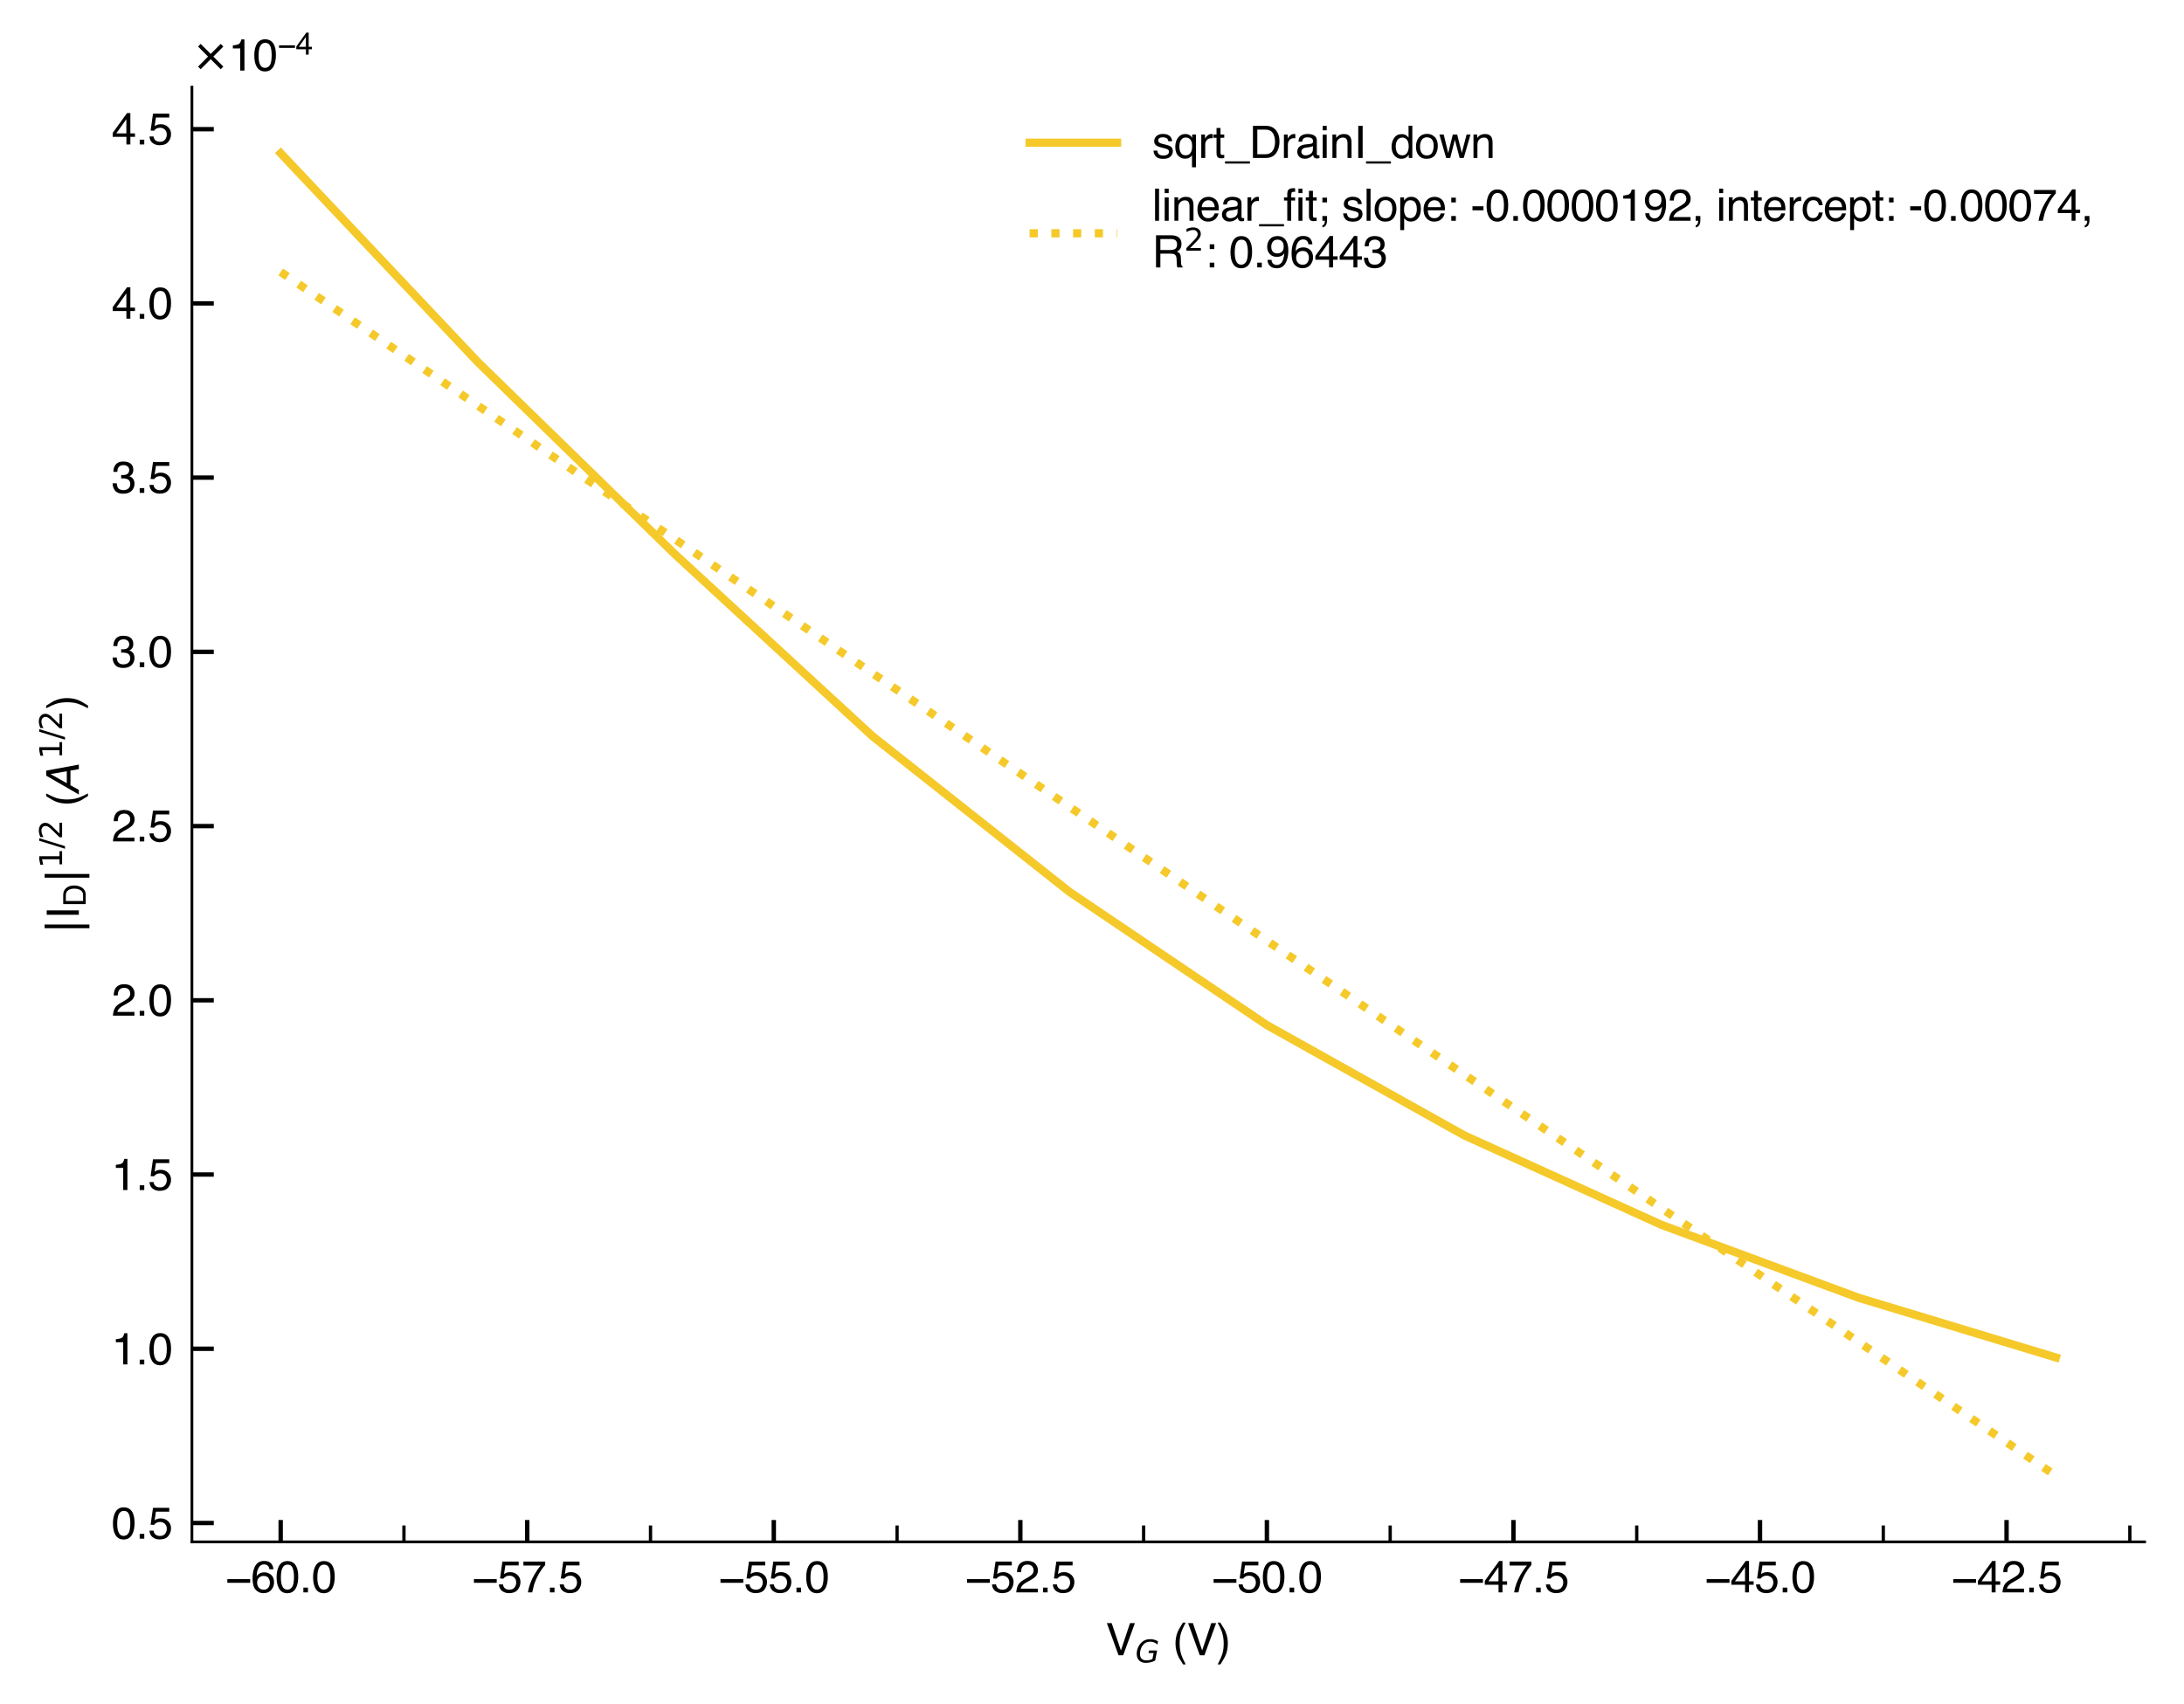 <?xml version="1.0" encoding="utf-8" standalone="no"?>
<!DOCTYPE svg PUBLIC "-//W3C//DTD SVG 1.1//EN"
  "http://www.w3.org/Graphics/SVG/1.1/DTD/svg11.dtd">
<svg xmlns:xlink="http://www.w3.org/1999/xlink" width="399.42pt" height="311.677pt" viewBox="0 0 399.42 311.677" xmlns="http://www.w3.org/2000/svg" version="1.1">
 <defs>
  <style type="text/css">*{stroke-linejoin: round; stroke-linecap: butt}</style>
 </defs>
 <g id="figure_1">
  <g id="patch_1">
   <path d="M 0 311.677 
L 399.42 311.677 
L 399.42 0 
L 0 0 
z
" style="fill: #ffffff"/>
  </g>
  <g id="axes_1">
   <g id="patch_2">
    <path d="M 35.1 282.051 
L 392.22 282.051 
L 392.22 15.939 
L 35.1 15.939 
z
" style="fill: #ffffff"/>
   </g>
   <g id="matplotlib.axis_1">
    <g id="xtick_1">
     <g id="line2d_1">
      <defs>
       <path id="m462c3101d5" d="M 0 0 
L 0 -4 
" style="stroke: #000000; stroke-width: 0.8"/>
      </defs>
      <g>
       <use xlink:href="#m462c3101d5" x="51.333" y="282.051" style="stroke: #000000; stroke-width: 0.8"/>
      </g>
     </g>
     <g id="text_1">
      <!-- −60.0 -->
      <g transform="translate(41.212 291.289) scale(0.08 -0.08)">
       <defs>
        <path id="Helvetica-2212" d="M 3547 1894 
L 3547 1369 
L 288 1369 
L 288 1894 
L 3547 1894 
z
" transform="scale(0.016)"/>
        <path id="Helvetica-36" d="M 1872 4494 
Q 2622 4494 2917 4105 
Q 3213 3716 3213 3303 
L 2656 3303 
Q 2606 3569 2497 3719 
Q 2294 4000 1881 4000 
Q 1409 4000 1131 3564 
Q 853 3128 822 2316 
Q 1016 2600 1309 2741 
Q 1578 2866 1909 2866 
Q 2472 2866 2890 2506 
Q 3309 2147 3309 1434 
Q 3309 825 2912 354 
Q 2516 -116 1781 -116 
Q 1153 -116 697 361 
Q 241 838 241 1966 
Q 241 2800 444 3381 
Q 834 4494 1872 4494 
z
M 1831 384 
Q 2275 384 2495 682 
Q 2716 981 2716 1388 
Q 2716 1731 2519 2042 
Q 2322 2353 1803 2353 
Q 1441 2353 1167 2112 
Q 894 1872 894 1388 
Q 894 963 1142 673 
Q 1391 384 1831 384 
z
" transform="scale(0.016)"/>
        <path id="Helvetica-30" d="M 1731 4475 
Q 2600 4475 2988 3759 
Q 3288 3206 3288 2244 
Q 3288 1331 3016 734 
Q 2622 -122 1728 -122 
Q 922 -122 528 578 
Q 200 1163 200 2147 
Q 200 2909 397 3456 
Q 766 4475 1731 4475 
z
M 1725 391 
Q 2163 391 2422 778 
Q 2681 1166 2681 2222 
Q 2681 2984 2493 3476 
Q 2306 3969 1766 3969 
Q 1269 3969 1039 3501 
Q 809 3034 809 2125 
Q 809 1441 956 1025 
Q 1181 391 1725 391 
z
" transform="scale(0.016)"/>
        <path id="Helvetica-2e" d="M 547 681 
L 1200 681 
L 1200 0 
L 547 0 
L 547 681 
z
" transform="scale(0.016)"/>
       </defs>
       <use xlink:href="#Helvetica-2212"/>
       <use xlink:href="#Helvetica-36" x="58.398"/>
       <use xlink:href="#Helvetica-30" x="114.014"/>
       <use xlink:href="#Helvetica-2e" x="169.629"/>
       <use xlink:href="#Helvetica-30" x="197.412"/>
      </g>
     </g>
    </g>
    <g id="xtick_2">
     <g id="line2d_2">
      <g>
       <use xlink:href="#m462c3101d5" x="96.424" y="282.051" style="stroke: #000000; stroke-width: 0.8"/>
      </g>
     </g>
     <g id="text_2">
      <!-- −57.5 -->
      <g transform="translate(86.303 291.289) scale(0.08 -0.08)">
       <defs>
        <path id="Helvetica-35" d="M 791 1141 
Q 847 659 1238 475 
Q 1438 381 1700 381 
Q 2200 381 2440 700 
Q 2681 1019 2681 1406 
Q 2681 1875 2395 2131 
Q 2109 2388 1709 2388 
Q 1419 2388 1211 2275 
Q 1003 2163 856 1963 
L 369 1991 
L 709 4400 
L 3034 4400 
L 3034 3856 
L 1131 3856 
L 941 2613 
Q 1097 2731 1238 2791 
Q 1488 2894 1816 2894 
Q 2431 2894 2859 2497 
Q 3288 2100 3288 1491 
Q 3288 856 2895 371 
Q 2503 -113 1644 -113 
Q 1097 -113 676 195 
Q 256 503 206 1141 
L 791 1141 
z
" transform="scale(0.016)"/>
        <path id="Helvetica-37" d="M 3347 4400 
L 3347 3909 
Q 3131 3700 2773 3181 
Q 2416 2663 2141 2063 
Q 1869 1478 1728 997 
Q 1638 688 1494 0 
L 872 0 
Q 1084 1281 1809 2550 
Q 2238 3294 2709 3834 
L 234 3834 
L 234 4400 
L 3347 4400 
z
" transform="scale(0.016)"/>
       </defs>
       <use xlink:href="#Helvetica-2212"/>
       <use xlink:href="#Helvetica-35" x="58.398"/>
       <use xlink:href="#Helvetica-37" x="114.014"/>
       <use xlink:href="#Helvetica-2e" x="169.629"/>
       <use xlink:href="#Helvetica-35" x="197.412"/>
      </g>
     </g>
    </g>
    <g id="xtick_3">
     <g id="line2d_3">
      <g>
       <use xlink:href="#m462c3101d5" x="141.515" y="282.051" style="stroke: #000000; stroke-width: 0.8"/>
      </g>
     </g>
     <g id="text_3">
      <!-- −55.0 -->
      <g transform="translate(131.394 291.289) scale(0.08 -0.08)">
       <use xlink:href="#Helvetica-2212"/>
       <use xlink:href="#Helvetica-35" x="58.398"/>
       <use xlink:href="#Helvetica-35" x="114.014"/>
       <use xlink:href="#Helvetica-2e" x="169.629"/>
       <use xlink:href="#Helvetica-30" x="197.412"/>
      </g>
     </g>
    </g>
    <g id="xtick_4">
     <g id="line2d_4">
      <g>
       <use xlink:href="#m462c3101d5" x="186.605" y="282.051" style="stroke: #000000; stroke-width: 0.8"/>
      </g>
     </g>
     <g id="text_4">
      <!-- −52.5 -->
      <g transform="translate(176.485 291.289) scale(0.08 -0.08)">
       <defs>
        <path id="Helvetica-32" d="M 200 0 
Q 231 578 439 1006 
Q 647 1434 1250 1784 
L 1850 2131 
Q 2253 2366 2416 2531 
Q 2672 2791 2672 3125 
Q 2672 3516 2437 3745 
Q 2203 3975 1813 3975 
Q 1234 3975 1013 3538 
Q 894 3303 881 2888 
L 309 2888 
Q 319 3472 525 3841 
Q 891 4491 1816 4491 
Q 2584 4491 2939 4075 
Q 3294 3659 3294 3150 
Q 3294 2613 2916 2231 
Q 2697 2009 2131 1694 
L 1703 1456 
Q 1397 1288 1222 1134 
Q 909 863 828 531 
L 3272 531 
L 3272 0 
L 200 0 
z
" transform="scale(0.016)"/>
       </defs>
       <use xlink:href="#Helvetica-2212"/>
       <use xlink:href="#Helvetica-35" x="58.398"/>
       <use xlink:href="#Helvetica-32" x="114.014"/>
       <use xlink:href="#Helvetica-2e" x="169.629"/>
       <use xlink:href="#Helvetica-35" x="197.412"/>
      </g>
     </g>
    </g>
    <g id="xtick_5">
     <g id="line2d_5">
      <g>
       <use xlink:href="#m462c3101d5" x="231.696" y="282.051" style="stroke: #000000; stroke-width: 0.8"/>
      </g>
     </g>
     <g id="text_5">
      <!-- −50.0 -->
      <g transform="translate(221.576 291.289) scale(0.08 -0.08)">
       <use xlink:href="#Helvetica-2212"/>
       <use xlink:href="#Helvetica-35" x="58.398"/>
       <use xlink:href="#Helvetica-30" x="114.014"/>
       <use xlink:href="#Helvetica-2e" x="169.629"/>
       <use xlink:href="#Helvetica-30" x="197.412"/>
      </g>
     </g>
    </g>
    <g id="xtick_6">
     <g id="line2d_6">
      <g>
       <use xlink:href="#m462c3101d5" x="276.787" y="282.051" style="stroke: #000000; stroke-width: 0.8"/>
      </g>
     </g>
     <g id="text_6">
      <!-- −47.5 -->
      <g transform="translate(266.667 291.289) scale(0.08 -0.08)">
       <defs>
        <path id="Helvetica-34" d="M 2116 1584 
L 2116 3613 
L 681 1584 
L 2116 1584 
z
M 2125 0 
L 2125 1094 
L 163 1094 
L 163 1644 
L 2213 4488 
L 2688 4488 
L 2688 1584 
L 3347 1584 
L 3347 1094 
L 2688 1094 
L 2688 0 
L 2125 0 
z
" transform="scale(0.016)"/>
       </defs>
       <use xlink:href="#Helvetica-2212"/>
       <use xlink:href="#Helvetica-34" x="58.398"/>
       <use xlink:href="#Helvetica-37" x="114.014"/>
       <use xlink:href="#Helvetica-2e" x="169.629"/>
       <use xlink:href="#Helvetica-35" x="197.412"/>
      </g>
     </g>
    </g>
    <g id="xtick_7">
     <g id="line2d_7">
      <g>
       <use xlink:href="#m462c3101d5" x="321.878" y="282.051" style="stroke: #000000; stroke-width: 0.8"/>
      </g>
     </g>
     <g id="text_7">
      <!-- −45.0 -->
      <g transform="translate(311.758 291.289) scale(0.08 -0.08)">
       <use xlink:href="#Helvetica-2212"/>
       <use xlink:href="#Helvetica-34" x="58.398"/>
       <use xlink:href="#Helvetica-35" x="114.014"/>
       <use xlink:href="#Helvetica-2e" x="169.629"/>
       <use xlink:href="#Helvetica-30" x="197.412"/>
      </g>
     </g>
    </g>
    <g id="xtick_8">
     <g id="line2d_8">
      <g>
       <use xlink:href="#m462c3101d5" x="366.969" y="282.051" style="stroke: #000000; stroke-width: 0.8"/>
      </g>
     </g>
     <g id="text_8">
      <!-- −42.5 -->
      <g transform="translate(356.848 291.289) scale(0.08 -0.08)">
       <use xlink:href="#Helvetica-2212"/>
       <use xlink:href="#Helvetica-34" x="58.398"/>
       <use xlink:href="#Helvetica-32" x="114.014"/>
       <use xlink:href="#Helvetica-2e" x="169.629"/>
       <use xlink:href="#Helvetica-35" x="197.412"/>
      </g>
     </g>
    </g>
    <g id="xtick_9">
     <g id="line2d_9">
      <defs>
       <path id="mcbfcff5ac7" d="M 0 0 
L 0 -3 
" style="stroke: #000000; stroke-width: 0.6"/>
      </defs>
      <g>
       <use xlink:href="#mcbfcff5ac7" x="73.878" y="282.051" style="stroke: #000000; stroke-width: 0.6"/>
      </g>
     </g>
    </g>
    <g id="xtick_10">
     <g id="line2d_10">
      <g>
       <use xlink:href="#mcbfcff5ac7" x="118.969" y="282.051" style="stroke: #000000; stroke-width: 0.6"/>
      </g>
     </g>
    </g>
    <g id="xtick_11">
     <g id="line2d_11">
      <g>
       <use xlink:href="#mcbfcff5ac7" x="164.06" y="282.051" style="stroke: #000000; stroke-width: 0.6"/>
      </g>
     </g>
    </g>
    <g id="xtick_12">
     <g id="line2d_12">
      <g>
       <use xlink:href="#mcbfcff5ac7" x="209.151" y="282.051" style="stroke: #000000; stroke-width: 0.6"/>
      </g>
     </g>
    </g>
    <g id="xtick_13">
     <g id="line2d_13">
      <g>
       <use xlink:href="#mcbfcff5ac7" x="254.242" y="282.051" style="stroke: #000000; stroke-width: 0.6"/>
      </g>
     </g>
    </g>
    <g id="xtick_14">
     <g id="line2d_14">
      <g>
       <use xlink:href="#mcbfcff5ac7" x="299.333" y="282.051" style="stroke: #000000; stroke-width: 0.6"/>
      </g>
     </g>
    </g>
    <g id="xtick_15">
     <g id="line2d_15">
      <g>
       <use xlink:href="#mcbfcff5ac7" x="344.424" y="282.051" style="stroke: #000000; stroke-width: 0.6"/>
      </g>
     </g>
    </g>
    <g id="xtick_16">
     <g id="line2d_16">
      <g>
       <use xlink:href="#mcbfcff5ac7" x="389.515" y="282.051" style="stroke: #000000; stroke-width: 0.6"/>
      </g>
     </g>
    </g>
    <g id="text_9">
     <!-- V$_G$ (V) -->
     <g transform="translate(202.22 302.797) scale(0.08 -0.08)">
      <defs>
       <path id="Helvetica-56" d="M 850 4591 
L 2169 681 
L 3472 4591 
L 4169 4591 
L 2494 0 
L 1834 0 
L 163 4591 
L 850 4591 
z
" transform="scale(0.016)"/>
       <path id="DejaVuSans-Oblique-47" d="M 3494 697 
L 3738 1919 
L 2700 1919 
L 2797 2438 
L 4453 2438 
L 4050 384 
Q 3634 156 3143 32 
Q 2653 -91 2156 -91 
Q 1278 -91 783 396 
Q 288 884 288 1753 
Q 288 2475 589 3126 
Q 891 3778 1422 4213 
Q 1756 4484 2153 4617 
Q 2550 4750 3034 4750 
Q 3472 4750 3873 4639 
Q 4275 4528 4641 4306 
L 4513 3634 
Q 4231 3928 3853 4083 
Q 3475 4238 3047 4238 
Q 2550 4238 2172 4048 
Q 1794 3859 1497 3463 
Q 1244 3125 1098 2667 
Q 953 2209 953 1734 
Q 953 1081 1287 751 
Q 1622 422 2284 422 
Q 2616 422 2925 492 
Q 3234 563 3494 697 
z
" transform="scale(0.016)"/>
       <path id="Helvetica-20" transform="scale(0.016)"/>
       <path id="Helvetica-28" d="M 1894 4666 
Q 1403 3713 1256 3263 
Q 1034 2578 1034 1681 
Q 1034 775 1288 25 
Q 1444 -438 1903 -1306 
L 1525 -1306 
Q 1069 -594 959 -397 
Q 850 -200 722 138 
Q 547 600 478 1125 
Q 444 1397 444 1644 
Q 444 2569 734 3291 
Q 919 3750 1503 4666 
L 1894 4666 
z
" transform="scale(0.016)"/>
       <path id="Helvetica-29" d="M 222 -1306 
Q 719 -338 863 106 
Q 1081 778 1081 1681 
Q 1081 2584 828 3334 
Q 672 3797 213 4666 
L 591 4666 
Q 1072 3897 1173 3717 
Q 1275 3538 1394 3222 
Q 1544 2831 1608 2450 
Q 1672 2069 1672 1716 
Q 1672 791 1378 66 
Q 1194 -400 613 -1306 
L 222 -1306 
z
" transform="scale(0.016)"/>
      </defs>
      <use xlink:href="#Helvetica-56" transform="translate(0 0.094)"/>
      <use xlink:href="#DejaVuSans-Oblique-47" transform="translate(67.656 -16.312) scale(0.7)"/>
      <use xlink:href="#Helvetica-20" transform="translate(124.634 0.094)"/>
      <use xlink:href="#Helvetica-28" transform="translate(152.417 0.094)"/>
      <use xlink:href="#Helvetica-56" transform="translate(185.718 0.094)"/>
      <use xlink:href="#Helvetica-29" transform="translate(252.417 0.094)"/>
     </g>
    </g>
   </g>
   <g id="matplotlib.axis_2">
    <g id="ytick_1">
     <g id="line2d_17">
      <defs>
       <path id="m7aaf3e10dc" d="M 0 0 
L 4 0 
" style="stroke: #000000; stroke-width: 0.8"/>
      </defs>
      <g>
       <use xlink:href="#m7aaf3e10dc" x="35.1" y="278.596" style="stroke: #000000; stroke-width: 0.8"/>
      </g>
     </g>
     <g id="text_10">
      <!-- $\mathdefault{0.5}$ -->
      <g transform="translate(20.4 281.466) scale(0.08 -0.08)">
       <use xlink:href="#Helvetica-30" transform="translate(0 0.078)"/>
       <use xlink:href="#Helvetica-2e" transform="translate(55.615 0.078)"/>
       <use xlink:href="#Helvetica-35" transform="translate(83.398 0.078)"/>
      </g>
     </g>
    </g>
    <g id="ytick_2">
     <g id="line2d_18">
      <g>
       <use xlink:href="#m7aaf3e10dc" x="35.1" y="246.725" style="stroke: #000000; stroke-width: 0.8"/>
      </g>
     </g>
     <g id="text_11">
      <!-- $\mathdefault{1.0}$ -->
      <g transform="translate(20.4 249.594) scale(0.08 -0.08)">
       <defs>
        <path id="Helvetica-31" d="M 613 3169 
L 613 3600 
Q 1222 3659 1462 3798 
Q 1703 3938 1822 4456 
L 2266 4456 
L 2266 0 
L 1666 0 
L 1666 3169 
L 613 3169 
z
" transform="scale(0.016)"/>
       </defs>
       <use xlink:href="#Helvetica-31" transform="translate(0 0.078)"/>
       <use xlink:href="#Helvetica-2e" transform="translate(55.615 0.078)"/>
       <use xlink:href="#Helvetica-30" transform="translate(83.398 0.078)"/>
      </g>
     </g>
    </g>
    <g id="ytick_3">
     <g id="line2d_19">
      <g>
       <use xlink:href="#m7aaf3e10dc" x="35.1" y="214.854" style="stroke: #000000; stroke-width: 0.8"/>
      </g>
     </g>
     <g id="text_12">
      <!-- $\mathdefault{1.5}$ -->
      <g transform="translate(20.4 217.723) scale(0.08 -0.08)">
       <use xlink:href="#Helvetica-31" transform="translate(0 0.375)"/>
       <use xlink:href="#Helvetica-2e" transform="translate(55.615 0.375)"/>
       <use xlink:href="#Helvetica-35" transform="translate(83.398 0.375)"/>
      </g>
     </g>
    </g>
    <g id="ytick_4">
     <g id="line2d_20">
      <g>
       <use xlink:href="#m7aaf3e10dc" x="35.1" y="182.983" style="stroke: #000000; stroke-width: 0.8"/>
      </g>
     </g>
     <g id="text_13">
      <!-- $\mathdefault{2.0}$ -->
      <g transform="translate(20.4 185.852) scale(0.08 -0.08)">
       <use xlink:href="#Helvetica-32" transform="translate(0 0.828)"/>
       <use xlink:href="#Helvetica-2e" transform="translate(55.615 0.828)"/>
       <use xlink:href="#Helvetica-30" transform="translate(83.398 0.828)"/>
      </g>
     </g>
    </g>
    <g id="ytick_5">
     <g id="line2d_21">
      <g>
       <use xlink:href="#m7aaf3e10dc" x="35.1" y="151.112" style="stroke: #000000; stroke-width: 0.8"/>
      </g>
     </g>
     <g id="text_14">
      <!-- $\mathdefault{2.5}$ -->
      <g transform="translate(20.4 153.981) scale(0.08 -0.08)">
       <use xlink:href="#Helvetica-32" transform="translate(0 0.828)"/>
       <use xlink:href="#Helvetica-2e" transform="translate(55.615 0.828)"/>
       <use xlink:href="#Helvetica-35" transform="translate(83.398 0.828)"/>
      </g>
     </g>
    </g>
    <g id="ytick_6">
     <g id="line2d_22">
      <g>
       <use xlink:href="#m7aaf3e10dc" x="35.1" y="119.24" style="stroke: #000000; stroke-width: 0.8"/>
      </g>
     </g>
     <g id="text_15">
      <!-- $\mathdefault{3.0}$ -->
      <g transform="translate(20.4 122.11) scale(0.08 -0.08)">
       <defs>
        <path id="Helvetica-33" d="M 1663 -122 
Q 869 -122 511 314 
Q 153 750 153 1375 
L 741 1375 
Q 778 941 903 744 
Q 1122 391 1694 391 
Q 2138 391 2406 628 
Q 2675 866 2675 1241 
Q 2675 1703 2392 1887 
Q 2109 2072 1606 2072 
Q 1550 2072 1492 2070 
Q 1434 2069 1375 2066 
L 1375 2563 
Q 1463 2553 1522 2550 
Q 1581 2547 1650 2547 
Q 1966 2547 2169 2647 
Q 2525 2822 2525 3272 
Q 2525 3606 2287 3787 
Q 2050 3969 1734 3969 
Q 1172 3969 956 3594 
Q 838 3388 822 3006 
L 266 3006 
Q 266 3506 466 3856 
Q 809 4481 1675 4481 
Q 2359 4481 2734 4176 
Q 3109 3872 3109 3294 
Q 3109 2881 2888 2625 
Q 2750 2466 2531 2375 
Q 2884 2278 3082 2001 
Q 3281 1725 3281 1325 
Q 3281 684 2859 281 
Q 2438 -122 1663 -122 
z
" transform="scale(0.016)"/>
       </defs>
       <use xlink:href="#Helvetica-33" transform="translate(0 0.984)"/>
       <use xlink:href="#Helvetica-2e" transform="translate(55.615 0.984)"/>
       <use xlink:href="#Helvetica-30" transform="translate(83.398 0.984)"/>
      </g>
     </g>
    </g>
    <g id="ytick_7">
     <g id="line2d_23">
      <g>
       <use xlink:href="#m7aaf3e10dc" x="35.1" y="87.369" style="stroke: #000000; stroke-width: 0.8"/>
      </g>
     </g>
     <g id="text_16">
      <!-- $\mathdefault{3.5}$ -->
      <g transform="translate(20.4 90.239) scale(0.08 -0.08)">
       <use xlink:href="#Helvetica-33" transform="translate(0 0.984)"/>
       <use xlink:href="#Helvetica-2e" transform="translate(55.615 0.984)"/>
       <use xlink:href="#Helvetica-35" transform="translate(83.398 0.984)"/>
      </g>
     </g>
    </g>
    <g id="ytick_8">
     <g id="line2d_24">
      <g>
       <use xlink:href="#m7aaf3e10dc" x="35.1" y="55.498" style="stroke: #000000; stroke-width: 0.8"/>
      </g>
     </g>
     <g id="text_17">
      <!-- $\mathdefault{4.0}$ -->
      <g transform="translate(20.4 58.368) scale(0.08 -0.08)">
       <use xlink:href="#Helvetica-34" transform="translate(0 0.875)"/>
       <use xlink:href="#Helvetica-2e" transform="translate(55.615 0.875)"/>
       <use xlink:href="#Helvetica-30" transform="translate(83.398 0.875)"/>
      </g>
     </g>
    </g>
    <g id="ytick_9">
     <g id="line2d_25">
      <g>
       <use xlink:href="#m7aaf3e10dc" x="35.1" y="23.627" style="stroke: #000000; stroke-width: 0.8"/>
      </g>
     </g>
     <g id="text_18">
      <!-- $\mathdefault{4.5}$ -->
      <g transform="translate(20.4 26.496) scale(0.08 -0.08)">
       <use xlink:href="#Helvetica-34" transform="translate(0 0.875)"/>
       <use xlink:href="#Helvetica-2e" transform="translate(55.615 0.875)"/>
       <use xlink:href="#Helvetica-35" transform="translate(83.398 0.875)"/>
      </g>
     </g>
    </g>
    <g id="text_19">
     <!-- $|\mathregular{I_{D}}|^{1/2}$ ($A^{1/2}$) -->
     <g transform="translate(14.48 170.835) rotate(-90) scale(0.08 -0.08)">
      <defs>
       <path id="DejaVuSans-7c" d="M 1344 4891 
L 1344 -1509 
L 813 -1509 
L 813 4891 
L 1344 4891 
z
" transform="scale(0.016)"/>
       <path id="Helvetica-49" d="M 628 4591 
L 1256 4591 
L 1256 0 
L 628 0 
L 628 4591 
z
" transform="scale(0.016)"/>
       <path id="Helvetica-44" d="M 2250 531 
Q 2566 531 2769 597 
Q 3131 719 3363 1066 
Q 3547 1344 3628 1778 
Q 3675 2038 3675 2259 
Q 3675 3113 3336 3584 
Q 2997 4056 2244 4056 
L 1141 4056 
L 1141 531 
L 2250 531 
z
M 516 4591 
L 2375 4591 
Q 3322 4591 3844 3919 
Q 4309 3313 4309 2366 
Q 4309 1634 4034 1044 
Q 3550 0 2369 0 
L 516 0 
L 516 4591 
z
" transform="scale(0.016)"/>
       <path id="DejaVuSans-31" d="M 794 531 
L 1825 531 
L 1825 4091 
L 703 3866 
L 703 4441 
L 1819 4666 
L 2450 4666 
L 2450 531 
L 3481 531 
L 3481 0 
L 794 0 
L 794 531 
z
" transform="scale(0.016)"/>
       <path id="DejaVuSans-2f" d="M 1625 4666 
L 2156 4666 
L 531 -594 
L 0 -594 
L 1625 4666 
z
" transform="scale(0.016)"/>
       <path id="DejaVuSans-32" d="M 1228 531 
L 3431 531 
L 3431 0 
L 469 0 
L 469 531 
Q 828 903 1448 1529 
Q 2069 2156 2228 2338 
Q 2531 2678 2651 2914 
Q 2772 3150 2772 3378 
Q 2772 3750 2511 3984 
Q 2250 4219 1831 4219 
Q 1534 4219 1204 4116 
Q 875 4013 500 3803 
L 500 4441 
Q 881 4594 1212 4672 
Q 1544 4750 1819 4750 
Q 2544 4750 2975 4387 
Q 3406 4025 3406 3419 
Q 3406 3131 3298 2873 
Q 3191 2616 2906 2266 
Q 2828 2175 2409 1742 
Q 1991 1309 1228 531 
z
" transform="scale(0.016)"/>
       <path id="DejaVuSans-Oblique-41" d="M 2356 4666 
L 3072 4666 
L 3938 0 
L 3278 0 
L 3084 1197 
L 984 1197 
L 325 0 
L -341 0 
L 2356 4666 
z
M 2584 4044 
L 1275 1722 
L 2988 1722 
L 2584 4044 
z
" transform="scale(0.016)"/>
      </defs>
      <use xlink:href="#DejaVuSans-7c" transform="translate(0 0.766)"/>
      <use xlink:href="#Helvetica-49" transform="translate(33.691 0.766)"/>
      <use xlink:href="#Helvetica-44" transform="translate(62.39 -14.923) scale(0.7)"/>
      <use xlink:href="#DejaVuSans-7c" transform="translate(115.556 0.766)"/>
      <use xlink:href="#DejaVuSans-31" transform="translate(150.205 39.047) scale(0.7)"/>
      <use xlink:href="#DejaVuSans-2f" transform="translate(194.741 39.047) scale(0.7)"/>
      <use xlink:href="#DejaVuSans-32" transform="translate(215.787 39.047) scale(0.7)"/>
      <use xlink:href="#Helvetica-20" transform="translate(263.058 0.766)"/>
      <use xlink:href="#Helvetica-28" transform="translate(290.841 0.766)"/>
      <use xlink:href="#DejaVuSans-Oblique-41" transform="translate(324.142 0.766)"/>
      <use xlink:href="#DejaVuSans-31" transform="translate(399.567 39.047) scale(0.7)"/>
      <use xlink:href="#DejaVuSans-2f" transform="translate(444.103 39.047) scale(0.7)"/>
      <use xlink:href="#DejaVuSans-32" transform="translate(465.15 39.047) scale(0.7)"/>
      <use xlink:href="#Helvetica-29" transform="translate(512.42 0.766)"/>
     </g>
    </g>
    <g id="text_20">
     <!-- $\times\mathdefault{10^{−4}}\mathdefault{}$ -->
     <g transform="translate(35.1 12.939) scale(0.08 -0.08)">
      <defs>
       <path id="DejaVuSans-d7" d="M 4488 3438 
L 3059 2003 
L 4488 575 
L 4116 197 
L 2681 1631 
L 1247 197 
L 878 575 
L 2303 2003 
L 878 3438 
L 1247 3816 
L 2681 2381 
L 4116 3816 
L 4488 3438 
z
" transform="scale(0.016)"/>
      </defs>
      <use xlink:href="#DejaVuSans-d7" transform="translate(0 0.305)"/>
      <use xlink:href="#Helvetica-31" transform="translate(83.789 0.305)"/>
      <use xlink:href="#Helvetica-30" transform="translate(139.404 0.305)"/>
      <use xlink:href="#Helvetica-2212" transform="translate(195.935 36.913) scale(0.7)"/>
      <use xlink:href="#Helvetica-34" transform="translate(236.814 36.913) scale(0.7)"/>
     </g>
    </g>
   </g>
   <g id="line2d_26">
    <path d="M 51.333 28.035 
L 87.405 66.246 
L 123.478 101.427 
L 159.551 134.656 
L 195.624 163.173 
L 231.696 187.519 
L 267.769 207.682 
L 303.842 224.05 
L 339.915 237.397 
L 375.987 248.319 
" clip-path="url(#pd2db115361)" style="fill: none; stroke: #f5c92a; stroke-width: 1.5; stroke-linecap: square"/>
   </g>
   <g id="line2d_27">
    <path d="M 51.333 49.746 
L 87.405 74.214 
L 123.478 98.681 
L 159.551 123.149 
L 195.624 147.617 
L 231.696 172.084 
L 267.769 196.552 
L 303.842 221.019 
L 339.915 245.487 
L 375.987 269.955 
" clip-path="url(#pd2db115361)" style="fill: none; stroke-dasharray: 1.5,2.475; stroke-dashoffset: 0; stroke: #f5c92a; stroke-width: 1.5"/>
   </g>
   <g id="patch_3">
    <path d="M 35.1 282.051 
L 35.1 15.939 
" style="fill: none; stroke: #000000; stroke-width: 0.5; stroke-linejoin: miter; stroke-linecap: square"/>
   </g>
   <g id="patch_4">
    <path d="M 35.1 282.051 
L 392.22 282.051 
" style="fill: none; stroke: #000000; stroke-width: 0.5; stroke-linejoin: miter; stroke-linecap: square"/>
   </g>
   <g id="legend_1">
    <g id="line2d_28">
     <path d="M 188.299 26.096 
L 196.299 26.096 
L 204.299 26.096 
" style="fill: none; stroke: #f5c92a; stroke-width: 1.5; stroke-linecap: square"/>
    </g>
    <g id="text_21">
     <!-- sqrt_DrainI_down -->
     <g transform="translate(210.699 28.896) scale(0.08 -0.08)">
      <defs>
       <path id="Helvetica-73" d="M 747 1050 
Q 772 769 888 619 
Q 1100 347 1625 347 
Q 1938 347 2175 483 
Q 2413 619 2413 903 
Q 2413 1119 2222 1231 
Q 2100 1300 1741 1391 
L 1294 1503 
Q 866 1609 663 1741 
Q 300 1969 300 2372 
Q 300 2847 642 3140 
Q 984 3434 1563 3434 
Q 2319 3434 2653 2991 
Q 2863 2709 2856 2384 
L 2325 2384 
Q 2309 2575 2191 2731 
Q 1997 2953 1519 2953 
Q 1200 2953 1036 2831 
Q 872 2709 872 2509 
Q 872 2291 1088 2159 
Q 1213 2081 1456 2022 
L 1828 1931 
Q 2434 1784 2641 1647 
Q 2969 1431 2969 969 
Q 2969 522 2630 197 
Q 2291 -128 1597 -128 
Q 850 -128 539 211 
Q 228 550 206 1050 
L 747 1050 
z
M 1578 3428 
L 1578 3428 
z
" transform="scale(0.016)"/>
       <path id="Helvetica-71" d="M 775 1628 
Q 775 1194 897 900 
Q 1113 378 1669 378 
Q 2256 378 2478 928 
Q 2600 1231 2600 1703 
Q 2600 2138 2466 2428 
Q 2238 2925 1663 2925 
Q 1297 2925 1036 2608 
Q 775 2291 775 1628 
z
M 1606 3422 
Q 2022 3422 2306 3213 
Q 2463 3100 2606 2881 
L 2606 3347 
L 3141 3347 
L 3141 -1334 
L 2575 -1334 
L 2575 384 
Q 2434 159 2186 26 
Q 1938 -106 1566 -106 
Q 1031 -106 609 312 
Q 188 731 188 1588 
Q 188 2391 583 2906 
Q 978 3422 1606 3422 
z
" transform="scale(0.016)"/>
       <path id="Helvetica-72" d="M 428 3347 
L 963 3347 
L 963 2769 
Q 1028 2938 1284 3180 
Q 1541 3422 1875 3422 
Q 1891 3422 1928 3419 
Q 1966 3416 2056 3406 
L 2056 2813 
Q 2006 2822 1964 2825 
Q 1922 2828 1872 2828 
Q 1447 2828 1219 2554 
Q 991 2281 991 1925 
L 991 0 
L 428 0 
L 428 3347 
z
" transform="scale(0.016)"/>
       <path id="Helvetica-74" d="M 525 4281 
L 1094 4281 
L 1094 3347 
L 1628 3347 
L 1628 2888 
L 1094 2888 
L 1094 703 
Q 1094 528 1213 469 
Q 1278 434 1431 434 
Q 1472 434 1519 436 
Q 1566 438 1628 444 
L 1628 0 
Q 1531 -28 1426 -40 
Q 1322 -53 1200 -53 
Q 806 -53 665 148 
Q 525 350 525 672 
L 525 2888 
L 72 2888 
L 72 3347 
L 525 3347 
L 525 4281 
z
" transform="scale(0.016)"/>
       <path id="Helvetica-5f" d="M 0 -800 
L 0 -484 
L 3559 -484 
L 3559 -800 
L 0 -800 
z
" transform="scale(0.016)"/>
       <path id="Helvetica-61" d="M 844 891 
Q 844 647 1022 506 
Q 1200 366 1444 366 
Q 1741 366 2019 503 
Q 2488 731 2488 1250 
L 2488 1703 
Q 2384 1638 2221 1594 
Q 2059 1550 1903 1531 
L 1563 1488 
Q 1256 1447 1103 1359 
Q 844 1213 844 891 
z
M 2206 2028 
Q 2400 2053 2466 2191 
Q 2503 2266 2503 2406 
Q 2503 2694 2298 2823 
Q 2094 2953 1713 2953 
Q 1272 2953 1088 2716 
Q 984 2584 953 2325 
L 428 2325 
Q 444 2944 830 3186 
Q 1216 3428 1725 3428 
Q 2316 3428 2684 3203 
Q 3050 2978 3050 2503 
L 3050 575 
Q 3050 488 3086 434 
Q 3122 381 3238 381 
Q 3275 381 3322 386 
Q 3369 391 3422 400 
L 3422 -16 
Q 3291 -53 3222 -62 
Q 3153 -72 3034 -72 
Q 2744 -72 2613 134 
Q 2544 244 2516 444 
Q 2344 219 2022 53 
Q 1700 -113 1313 -113 
Q 847 -113 551 170 
Q 256 453 256 878 
Q 256 1344 547 1600 
Q 838 1856 1309 1916 
L 2206 2028 
z
M 1741 3428 
L 1741 3428 
z
" transform="scale(0.016)"/>
       <path id="Helvetica-69" d="M 413 3331 
L 984 3331 
L 984 0 
L 413 0 
L 413 3331 
z
M 413 4591 
L 984 4591 
L 984 3953 
L 413 3953 
L 413 4591 
z
" transform="scale(0.016)"/>
       <path id="Helvetica-6e" d="M 413 3347 
L 947 3347 
L 947 2872 
Q 1184 3166 1450 3294 
Q 1716 3422 2041 3422 
Q 2753 3422 3003 2925 
Q 3141 2653 3141 2147 
L 3141 0 
L 2569 0 
L 2569 2109 
Q 2569 2416 2478 2603 
Q 2328 2916 1934 2916 
Q 1734 2916 1606 2875 
Q 1375 2806 1200 2600 
Q 1059 2434 1017 2257 
Q 975 2081 975 1753 
L 975 0 
L 413 0 
L 413 3347 
z
M 1734 3428 
L 1734 3428 
z
" transform="scale(0.016)"/>
       <path id="Helvetica-64" d="M 769 1634 
Q 769 1097 997 734 
Q 1225 372 1728 372 
Q 2119 372 2370 708 
Q 2622 1044 2622 1672 
Q 2622 2306 2362 2611 
Q 2103 2916 1722 2916 
Q 1297 2916 1033 2591 
Q 769 2266 769 1634 
z
M 1616 3406 
Q 2000 3406 2259 3244 
Q 2409 3150 2600 2916 
L 2600 4606 
L 3141 4606 
L 3141 0 
L 2634 0 
L 2634 466 
Q 2438 156 2169 18 
Q 1900 -119 1553 -119 
Q 994 -119 584 351 
Q 175 822 175 1603 
Q 175 2334 548 2870 
Q 922 3406 1616 3406 
z
" transform="scale(0.016)"/>
       <path id="Helvetica-6f" d="M 1741 363 
Q 2300 363 2508 786 
Q 2716 1209 2716 1728 
Q 2716 2197 2566 2491 
Q 2328 2953 1747 2953 
Q 1231 2953 997 2559 
Q 763 2166 763 1609 
Q 763 1075 997 719 
Q 1231 363 1741 363 
z
M 1763 3444 
Q 2409 3444 2856 3012 
Q 3303 2581 3303 1744 
Q 3303 934 2909 406 
Q 2516 -122 1688 -122 
Q 997 -122 590 345 
Q 184 813 184 1600 
Q 184 2444 612 2944 
Q 1041 3444 1763 3444 
z
M 1744 3428 
L 1744 3428 
z
" transform="scale(0.016)"/>
       <path id="Helvetica-77" d="M 672 3347 
L 1316 709 
L 1969 3347 
L 2600 3347 
L 3256 725 
L 3941 3347 
L 4503 3347 
L 3531 0 
L 2947 0 
L 2266 2591 
L 1606 0 
L 1022 0 
L 56 3347 
L 672 3347 
z
" transform="scale(0.016)"/>
      </defs>
      <use xlink:href="#Helvetica-73"/>
      <use xlink:href="#Helvetica-71" x="50"/>
      <use xlink:href="#Helvetica-72" x="105.615"/>
      <use xlink:href="#Helvetica-74" x="138.916"/>
      <use xlink:href="#Helvetica-5f" x="166.699"/>
      <use xlink:href="#Helvetica-44" x="222.314"/>
      <use xlink:href="#Helvetica-72" x="294.531"/>
      <use xlink:href="#Helvetica-61" x="327.832"/>
      <use xlink:href="#Helvetica-69" x="383.447"/>
      <use xlink:href="#Helvetica-6e" x="405.664"/>
      <use xlink:href="#Helvetica-49" x="461.279"/>
      <use xlink:href="#Helvetica-5f" x="489.062"/>
      <use xlink:href="#Helvetica-64" x="544.678"/>
      <use xlink:href="#Helvetica-6f" x="600.293"/>
      <use xlink:href="#Helvetica-77" x="655.908"/>
      <use xlink:href="#Helvetica-6e" x="728.125"/>
     </g>
    </g>
    <g id="line2d_29">
     <path d="M 188.299 42.674 
L 196.299 42.674 
L 204.299 42.674 
" style="fill: none; stroke-dasharray: 1.5,2.475; stroke-dashoffset: 0; stroke: #f5c92a; stroke-width: 1.5"/>
    </g>
    <g id="text_22">
     <!-- linear_fit; slope: -0.0000192, intercept: -0.00074,  -->
     <g transform="translate(210.699 40.384) scale(0.08 -0.08)">
      <defs>
       <path id="Helvetica-6c" d="M 428 4591 
L 991 4591 
L 991 0 
L 428 0 
L 428 4591 
z
" transform="scale(0.016)"/>
       <path id="Helvetica-65" d="M 1806 3422 
Q 2163 3422 2497 3255 
Q 2831 3088 3006 2822 
Q 3175 2569 3231 2231 
Q 3281 2000 3281 1494 
L 828 1494 
Q 844 984 1069 676 
Q 1294 369 1766 369 
Q 2206 369 2469 659 
Q 2619 828 2681 1050 
L 3234 1050 
Q 3213 866 3089 639 
Q 2966 413 2813 269 
Q 2556 19 2178 -69 
Q 1975 -119 1719 -119 
Q 1094 -119 659 336 
Q 225 791 225 1609 
Q 225 2416 662 2919 
Q 1100 3422 1806 3422 
z
M 2703 1941 
Q 2669 2306 2544 2525 
Q 2313 2931 1772 2931 
Q 1384 2931 1121 2651 
Q 859 2372 844 1941 
L 2703 1941 
z
M 1753 3428 
L 1753 3428 
z
" transform="scale(0.016)"/>
       <path id="Helvetica-66" d="M 553 3856 
Q 566 4206 675 4369 
Q 872 4656 1434 4656 
Q 1488 4656 1544 4653 
Q 1600 4650 1672 4644 
L 1672 4131 
Q 1584 4138 1545 4139 
Q 1506 4141 1472 4141 
Q 1216 4141 1166 4008 
Q 1116 3875 1116 3331 
L 1672 3331 
L 1672 2888 
L 1109 2888 
L 1109 0 
L 553 0 
L 553 2888 
L 88 2888 
L 88 3331 
L 553 3331 
L 553 3856 
z
" transform="scale(0.016)"/>
       <path id="Helvetica-3b" d="M 709 -653 
Q 928 -613 1013 -363 
Q 1056 -231 1056 -75 
Q 1056 -59 1054 -48 
Q 1053 -38 1050 0 
L 709 0 
L 709 681 
L 1375 681 
L 1375 50 
Q 1375 -284 1278 -509 
Q 1116 -878 709 -950 
L 709 -653 
z
M 709 3303 
L 1375 3303 
L 1375 2622 
L 709 2622 
L 709 3303 
z
" transform="scale(0.016)"/>
       <path id="Helvetica-70" d="M 1825 378 
Q 2219 378 2480 708 
Q 2741 1038 2741 1694 
Q 2741 2094 2625 2381 
Q 2406 2934 1825 2934 
Q 1241 2934 1025 2350 
Q 909 2038 909 1556 
Q 909 1169 1025 897 
Q 1244 378 1825 378 
z
M 369 3331 
L 916 3331 
L 916 2888 
Q 1084 3116 1284 3241 
Q 1569 3428 1953 3428 
Q 2522 3428 2919 2992 
Q 3316 2556 3316 1747 
Q 3316 653 2744 184 
Q 2381 -113 1900 -113 
Q 1522 -113 1266 53 
Q 1116 147 931 375 
L 931 -1334 
L 369 -1334 
L 369 3331 
z
" transform="scale(0.016)"/>
       <path id="Helvetica-3a" d="M 709 3303 
L 1363 3303 
L 1363 2622 
L 709 2622 
L 709 3303 
z
M 709 681 
L 1363 681 
L 1363 0 
L 709 0 
L 709 681 
z
" transform="scale(0.016)"/>
       <path id="Helvetica-2d" d="M 266 2072 
L 1834 2072 
L 1834 1494 
L 266 1494 
L 266 2072 
z
" transform="scale(0.016)"/>
       <path id="Helvetica-39" d="M 850 1081 
Q 875 616 1209 438 
Q 1381 344 1597 344 
Q 2000 344 2284 680 
Q 2569 1016 2688 2044 
Q 2500 1747 2223 1626 
Q 1947 1506 1628 1506 
Q 981 1506 604 1909 
Q 228 2313 228 2947 
Q 228 3556 600 4018 
Q 972 4481 1697 4481 
Q 2675 4481 3047 3600 
Q 3253 3116 3253 2388 
Q 3253 1566 3006 931 
Q 2597 -125 1619 -125 
Q 963 -125 622 219 
Q 281 563 281 1081 
L 850 1081 
z
M 1703 2000 
Q 2038 2000 2314 2220 
Q 2591 2441 2591 2991 
Q 2591 3484 2342 3726 
Q 2094 3969 1709 3969 
Q 1297 3969 1055 3692 
Q 813 3416 813 2953 
Q 813 2516 1025 2258 
Q 1238 2000 1703 2000 
z
" transform="scale(0.016)"/>
       <path id="Helvetica-2c" d="M 531 -653 
Q 747 -616 834 -350 
Q 881 -209 881 -78 
Q 881 -56 879 -39 
Q 878 -22 872 0 
L 531 0 
L 531 681 
L 1200 681 
L 1200 50 
Q 1200 -322 1050 -603 
Q 900 -884 531 -950 
L 531 -653 
z
" transform="scale(0.016)"/>
       <path id="Helvetica-63" d="M 1703 3444 
Q 2269 3444 2623 3169 
Q 2978 2894 3050 2222 
L 2503 2222 
Q 2453 2531 2275 2736 
Q 2097 2941 1703 2941 
Q 1166 2941 934 2416 
Q 784 2075 784 1575 
Q 784 1072 996 728 
Q 1209 384 1666 384 
Q 2016 384 2220 598 
Q 2425 813 2503 1184 
L 3050 1184 
Q 2956 519 2581 211 
Q 2206 -97 1622 -97 
Q 966 -97 575 383 
Q 184 863 184 1581 
Q 184 2463 612 2953 
Q 1041 3444 1703 3444 
z
M 1616 3428 
L 1616 3428 
z
" transform="scale(0.016)"/>
      </defs>
      <use xlink:href="#Helvetica-6c"/>
      <use xlink:href="#Helvetica-69" x="22.217"/>
      <use xlink:href="#Helvetica-6e" x="44.434"/>
      <use xlink:href="#Helvetica-65" x="100.049"/>
      <use xlink:href="#Helvetica-61" x="155.664"/>
      <use xlink:href="#Helvetica-72" x="211.279"/>
      <use xlink:href="#Helvetica-5f" x="244.58"/>
      <use xlink:href="#Helvetica-66" x="300.195"/>
      <use xlink:href="#Helvetica-69" x="327.979"/>
      <use xlink:href="#Helvetica-74" x="350.195"/>
      <use xlink:href="#Helvetica-3b" x="377.979"/>
      <use xlink:href="#Helvetica-20" x="405.762"/>
      <use xlink:href="#Helvetica-73" x="433.545"/>
      <use xlink:href="#Helvetica-6c" x="483.545"/>
      <use xlink:href="#Helvetica-6f" x="505.762"/>
      <use xlink:href="#Helvetica-70" x="561.377"/>
      <use xlink:href="#Helvetica-65" x="616.992"/>
      <use xlink:href="#Helvetica-3a" x="672.607"/>
      <use xlink:href="#Helvetica-20" x="700.391"/>
      <use xlink:href="#Helvetica-2d" x="728.174"/>
      <use xlink:href="#Helvetica-30" x="761.475"/>
      <use xlink:href="#Helvetica-2e" x="817.09"/>
      <use xlink:href="#Helvetica-30" x="844.873"/>
      <use xlink:href="#Helvetica-30" x="900.488"/>
      <use xlink:href="#Helvetica-30" x="956.104"/>
      <use xlink:href="#Helvetica-30" x="1011.719"/>
      <use xlink:href="#Helvetica-31" x="1067.334"/>
      <use xlink:href="#Helvetica-39" x="1122.949"/>
      <use xlink:href="#Helvetica-32" x="1178.564"/>
      <use xlink:href="#Helvetica-2c" x="1234.18"/>
      <use xlink:href="#Helvetica-20" x="1261.963"/>
      <use xlink:href="#Helvetica-69" x="1289.746"/>
      <use xlink:href="#Helvetica-6e" x="1311.963"/>
      <use xlink:href="#Helvetica-74" x="1367.578"/>
      <use xlink:href="#Helvetica-65" x="1395.361"/>
      <use xlink:href="#Helvetica-72" x="1450.977"/>
      <use xlink:href="#Helvetica-63" x="1484.277"/>
      <use xlink:href="#Helvetica-65" x="1534.277"/>
      <use xlink:href="#Helvetica-70" x="1589.893"/>
      <use xlink:href="#Helvetica-74" x="1645.508"/>
      <use xlink:href="#Helvetica-3a" x="1673.291"/>
      <use xlink:href="#Helvetica-20" x="1701.074"/>
      <use xlink:href="#Helvetica-2d" x="1728.857"/>
      <use xlink:href="#Helvetica-30" x="1762.158"/>
      <use xlink:href="#Helvetica-2e" x="1817.773"/>
      <use xlink:href="#Helvetica-30" x="1845.557"/>
      <use xlink:href="#Helvetica-30" x="1901.172"/>
      <use xlink:href="#Helvetica-30" x="1956.787"/>
      <use xlink:href="#Helvetica-37" x="2012.402"/>
      <use xlink:href="#Helvetica-34" x="2068.018"/>
      <use xlink:href="#Helvetica-2c" x="2123.633"/>
      <use xlink:href="#Helvetica-20" x="2151.416"/>
     </g>
     <!-- R$^2$: 0.96443 -->
     <g transform="translate(210.699 48.978) scale(0.08 -0.08)">
      <defs>
       <path id="Helvetica-52" d="M 2622 2488 
Q 3059 2488 3314 2663 
Q 3569 2838 3569 3294 
Q 3569 3784 3213 3963 
Q 3022 4056 2703 4056 
L 1184 4056 
L 1184 2488 
L 2622 2488 
z
M 563 4591 
L 2688 4591 
Q 3213 4591 3553 4438 
Q 4200 4144 4200 3353 
Q 4200 2941 4029 2678 
Q 3859 2416 3553 2256 
Q 3822 2147 3958 1969 
Q 4094 1791 4109 1391 
L 4131 775 
Q 4141 513 4175 384 
Q 4231 166 4375 103 
L 4375 0 
L 3613 0 
Q 3581 59 3562 153 
Q 3544 247 3531 516 
L 3494 1281 
Q 3472 1731 3159 1884 
Q 2981 1969 2600 1969 
L 1184 1969 
L 1184 0 
L 563 0 
L 563 4591 
z
" transform="scale(0.016)"/>
      </defs>
      <use xlink:href="#Helvetica-52" transform="translate(0 0.766)"/>
      <use xlink:href="#DejaVuSans-32" transform="translate(73.174 39.047) scale(0.7)"/>
      <use xlink:href="#Helvetica-3a" transform="translate(120.444 0.766)"/>
      <use xlink:href="#Helvetica-20" transform="translate(148.228 0.766)"/>
      <use xlink:href="#Helvetica-30" transform="translate(176.011 0.766)"/>
      <use xlink:href="#Helvetica-2e" transform="translate(231.626 0.766)"/>
      <use xlink:href="#Helvetica-39" transform="translate(259.409 0.766)"/>
      <use xlink:href="#Helvetica-36" transform="translate(315.024 0.766)"/>
      <use xlink:href="#Helvetica-34" transform="translate(370.64 0.766)"/>
      <use xlink:href="#Helvetica-34" transform="translate(426.255 0.766)"/>
      <use xlink:href="#Helvetica-33" transform="translate(481.87 0.766)"/>
     </g>
    </g>
   </g>
  </g>
 </g>
 <defs>
  <clipPath id="pd2db115361">
   <rect x="35.1" y="15.939" width="357.12" height="266.112"/>
  </clipPath>
 </defs>
</svg>
